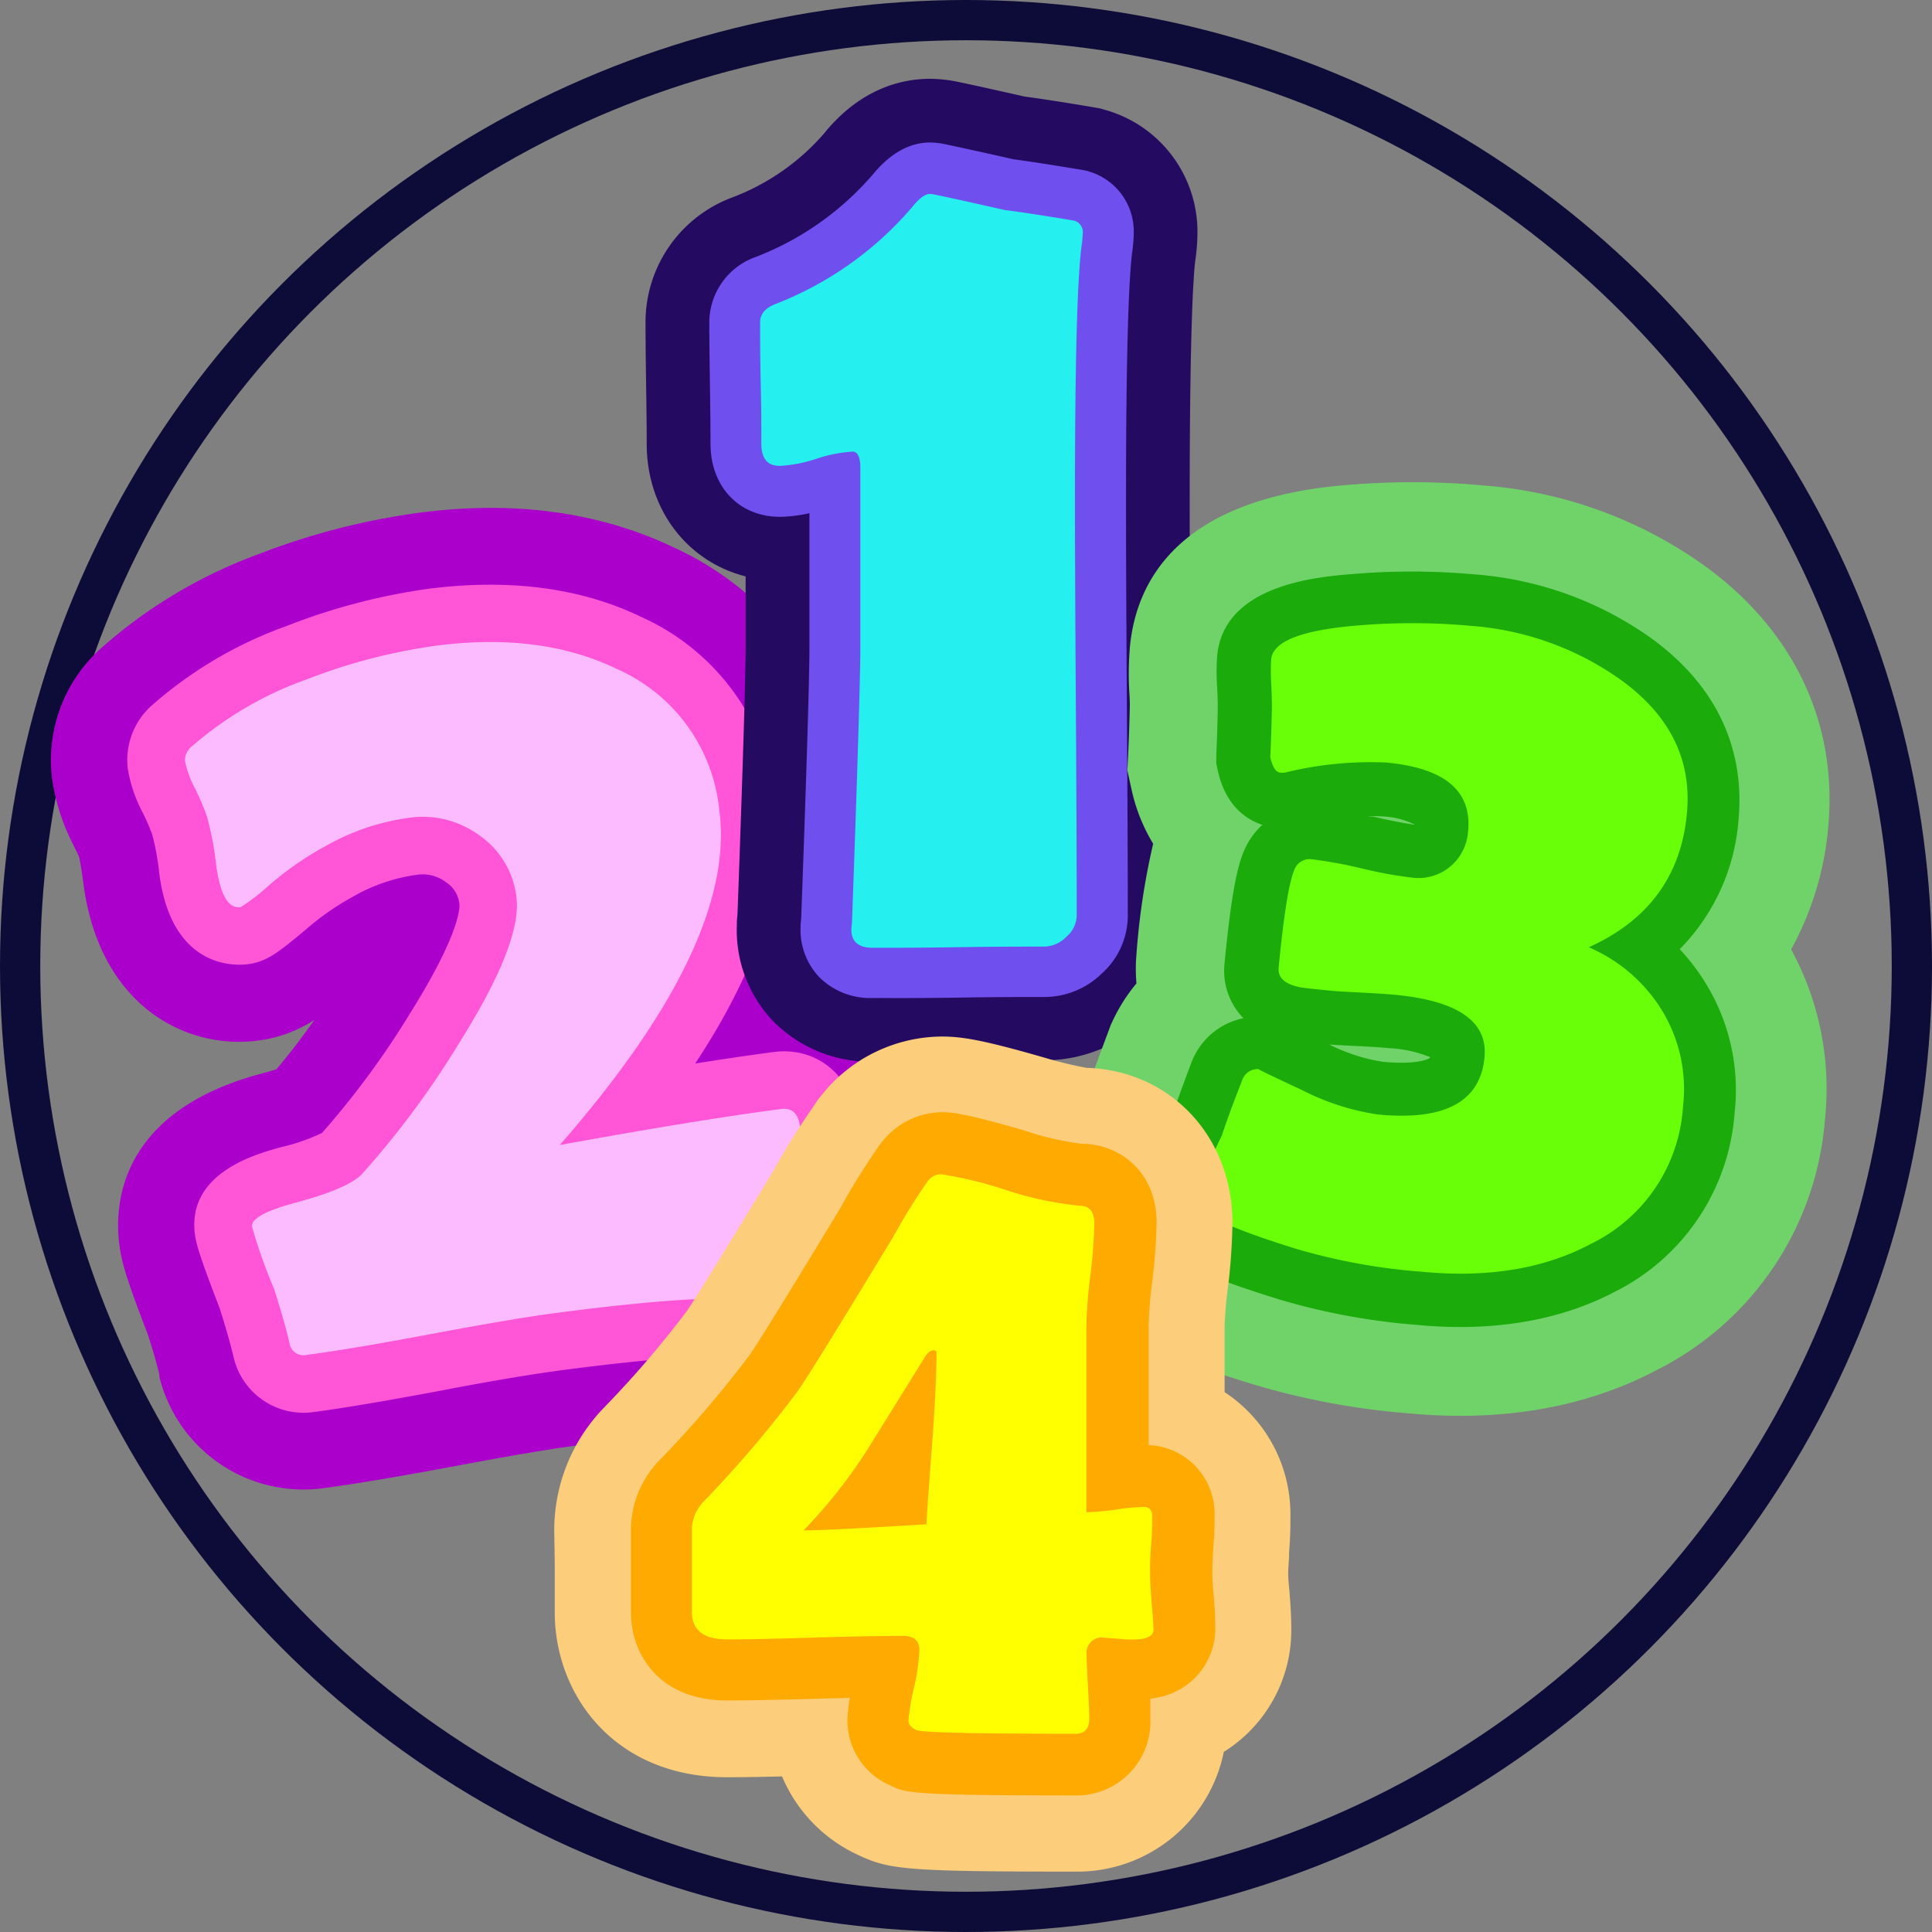 <svg xmlns="http://www.w3.org/2000/svg" viewBox="0 0 192 192"><rect x="0" y="0" width="192" height="192" fill="#808080" stroke="none"/><defs><style>.cls-1{fill:none;stroke:#0d0c38;stroke-miterlimit:10;stroke-width:4px;}.cls-2{fill:#ab00cc;}.cls-3{fill:#ff55d6;}.cls-4{fill:#fdbbff;}.cls-5{fill:#240b61;}.cls-6{fill:#704fef;}.cls-7{fill:#25efef;}.cls-8{fill:#6fd36a;}.cls-9{fill:#1bab0a;}.cls-10{fill:#69ff08;}.cls-11{fill:#fccd7a;}.cls-12{fill:#fa0;}.cls-13{fill:#ff0;}</style></defs><g id="Capa_2" data-name="Capa 2"><g id="Capa_1-2" data-name="Capa 1"><g id="Numeros"><circle class="cls-1" cx="96" cy="96" r="94"/><g id="_2" data-name="2"><path class="cls-2" d="M81,142.73c-1.62.21-3,.2-8.27-.32-.75-.06-4.38-.19-15.61,1.27-2.52.33-6.49,1-11.78,2-5.86,1.09-10.15,1.81-13.12,2.2a14.74,14.74,0,0,1-16.39-11.09l0-.21c-.21-.92-.58-2.25-1.15-4-2.13-5.51-2.59-7.14-2.82-8.89-.5-3.84-.13-13.2,14.13-17,.63-.17,1.11-.31,1.48-.43,1.24-1.46,2.51-3.1,3.78-4.91a13.28,13.28,0,0,1-5.6,2.06c-7.26.95-15.78-3.53-17.36-15.6-.19-1.46-.33-2.21-.4-2.52s-.28-.64-.57-1.26a21,21,0,0,1-2.15-6.66,14.92,14.92,0,0,1,4.93-13A48.83,48.83,0,0,1,25.7,55.07a69.77,69.77,0,0,1,16-4.12c9.48-1.24,18-.05,25.42,3.53a30.62,30.62,0,0,1,17.6,24.38,37.13,37.13,0,0,1-2.65,18.56,15,15,0,0,1,10.67,12.87,51.13,51.13,0,0,1,.32,5.22c0,1.77.12,2.39.12,2.41.12.92.29,2.38.51,4.37.19,1.76.35,3.06.46,3.91C95.22,134.51,89.58,141.62,81,142.73Z"/><path class="cls-3" d="M80,135.18c-.78.1-1.66.13-6.54-.35-2-.17-6.66-.09-17.34,1.3-2.67.35-6.77,1-12.2,2.05-5.71,1.07-9.87,1.77-12.7,2.14a7.14,7.14,0,0,1-8-5.42c-.2-.87-.56-2.26-1.39-4.89-2.1-5.43-2.34-6.48-2.46-7.35-.8-6.17,6.23-8,8.53-8.65A19.26,19.26,0,0,0,32,112.59a84.43,84.43,0,0,0,8.87-12.08c5-8,4.8-10.49,4.79-10.59a2.92,2.92,0,0,0-1.33-2.24,3.8,3.8,0,0,0-2.92-.74,17.34,17.34,0,0,0-6.35,2.18,26.53,26.53,0,0,0-4.72,3.3c-2.71,2.26-3.85,3.16-5.7,3.4-1.25.16-7.57.5-8.81-9a24.66,24.66,0,0,0-.7-3.87,19.85,19.85,0,0,0-.92-2.14,14.19,14.19,0,0,1-1.51-4.42,7.26,7.26,0,0,1,2.54-6.42,41.32,41.32,0,0,1,13.22-7.75A61.89,61.89,0,0,1,42.67,58.5c8-1,15.09-.09,21.12,2.84A22.93,22.93,0,0,1,77.16,79.85c1,7.59-1.66,16.12-8.07,25.84q4.43-.7,7.79-1.14c4.23-.56,7.72,2.27,8.3,6.72.13,1.06.22,2.46.26,4.4a31.13,31.13,0,0,0,.18,3.23c.11.9.28,2.3.49,4.22s.36,3.18.47,4.06C87,130.67,84.94,134.54,80,135.18Z"/><path class="cls-4" d="M79.51,112c.11.83.18,2.1.22,3.79a37.94,37.94,0,0,0,.22,3.84q.18,1.31.48,4.11c.21,1.88.37,3.27.49,4.17s-.42,1.44-1.62,1.6a48.14,48.14,0,0,1-5.24-.37q-5.1-.45-18.64,1.32-4.19.54-12.5,2.1t-12.4,2.08a1.41,1.41,0,0,1-1.75-1.15q-.4-1.83-1.53-5.39a52.81,52.81,0,0,1-2.19-6.19c-.11-.79,1.34-1.59,4.33-2.39q5.23-1.4,6.6-2.85a88.19,88.19,0,0,0,9.74-13.16q6.18-9.87,5.6-14.33a8.66,8.66,0,0,0-3.65-6.14,9.52,9.52,0,0,0-7-1.77,23,23,0,0,0-8.42,2.87,31.5,31.5,0,0,0-5.63,3.94,18.77,18.77,0,0,1-2.71,2.07c-1.24.16-2-1.21-2.42-4.11a31.31,31.31,0,0,0-.91-4.86,23.93,23.93,0,0,0-1.2-2.83,10,10,0,0,1-1-2.75,1.8,1.8,0,0,1,.75-1.48A35.52,35.52,0,0,1,30.52,67.5a56.62,56.62,0,0,1,12.89-3.34q10.34-1.33,17.89,2.32a17.18,17.18,0,0,1,10.19,14.1q1.71,13.11-15.86,33.21,14-2.54,22-3.58Q79.26,110,79.51,112Z"/></g><g id="_1" data-name="1"><path class="cls-5" d="M86.75,105.51a13.58,13.58,0,0,1-9.89-4,13.09,13.09,0,0,1-3.63-9.64v-.34l.06-.67c.54-14.73.81-23.72.81-26.71V57.28c-5.79-1.46-9.83-6.64-9.83-13.17q0-1.95-.06-5.88-.06-4.12-.06-6.26A13.23,13.23,0,0,1,72.8,19.61a22.71,22.71,0,0,0,9.09-6.34c3.63-4.49,7.74-5.44,10.55-5.44a14.39,14.39,0,0,1,2.93.34c1.57.33,3.69.8,6.47,1.43,1.69.22,3.93.57,6.83,1.06l.64.11.62.18A12.57,12.57,0,0,1,119,23.2a19.32,19.32,0,0,1-.22,2.74c-.16,1.3-.55,6.33-.55,24q0,6.8.09,20.43T118.41,91a14.15,14.15,0,0,1-4.6,10.37,14.52,14.52,0,0,1-10,4c-1.86,0-4.67,0-8.41.06S88.67,105.51,86.75,105.51Z"/><path class="cls-6" d="M86.75,99.18a7.17,7.17,0,0,1-5.34-2.08,6.84,6.84,0,0,1-1.85-5v-.15l.06-.66c.55-14.9.82-24,.82-27.11V51a14.11,14.11,0,0,1-2.93.36c-4.07,0-6.9-3-6.9-7.26q0-2-.06-6T70.49,32a6.92,6.92,0,0,1,4.66-6.48A29.15,29.15,0,0,0,86.8,17.27c1.66-2,3.56-3.11,5.64-3.11a8.06,8.06,0,0,1,1.7.22c1.53.32,3.71.8,6.59,1.45,1.64.22,3.9.57,6.89,1.07l.28.05.28.08a6.21,6.21,0,0,1,4.49,6.17,15.37,15.37,0,0,1-.16,1.91c-.28,2.19-.61,8.33-.61,24.87q0,6.8.09,20.47T112.08,91a7.76,7.76,0,0,1-2.6,5.76,8.17,8.17,0,0,1-5.67,2.32c-1.88,0-4.71,0-8.47.06S88.66,99.18,86.75,99.18Z"/><path class="cls-7" d="M107,91a2.8,2.8,0,0,1-1,2.07,3.12,3.12,0,0,1-2.19,1c-1.9,0-4.74,0-8.54.06s-6.63.06-8.53.06c-1.46,0-2.17-.63-2.13-1.9l.06-.65q.82-22.63.83-27.43V46.54c0-1.1-.26-1.66-.77-1.66a14.27,14.27,0,0,0-3.59.71,13.81,13.81,0,0,1-3.64.71c-1.23,0-1.84-.73-1.84-2.19s0-3.35-.06-6-.06-4.72-.06-6.1c0-.79.5-1.39,1.48-1.78a34.07,34.07,0,0,0,13.69-9.72c.67-.83,1.25-1.24,1.72-1.24a6,6,0,0,1,.71.12c1.5.31,3.73.81,6.7,1.48q2.37.3,6.93,1.06a1.19,1.19,0,0,1,.83,1.31,11,11,0,0,1-.12,1.24q-.66,5.22-.65,25.54,0,6.81.09,20.5T107,91Z"/></g><g id="_3" data-name="3"><path class="cls-8" d="M139.91,140.45a74.12,74.12,0,0,1-15.35-2.87c-7.94-2.46-21.34-6.62-20.08-19.77a16.75,16.75,0,0,1,1.44-5.29l.16-.34c.57-1.17,1.3-2.67,2.23-4.62.45-1.34,1.07-3,1.88-5.17l.19-.52.23-.49a17.08,17.08,0,0,1,2.33-3.65,16.31,16.31,0,0,1,0-2.88,70.54,70.54,0,0,1,1.66-11,17.51,17.51,0,0,1-2.16-5.45l-.4-1.83.09-1.86q.09-2,.15-4.53c0-.15,0-.73-.06-1.56a31.93,31.93,0,0,1,.07-4.34c.63-6.6,4.9-14.76,21.64-16.09a77.73,77.73,0,0,1,13.66.07,43.37,43.37,0,0,1,21.65,7.85c9,6.45,13.43,15.74,12.44,26.16A30.65,30.65,0,0,1,178,94.35a28.94,28.94,0,0,1,3.36,16.91,30.51,30.51,0,0,1-16.63,24.85C157.62,139.88,149.27,141.34,139.91,140.45Z"/><path class="cls-9" d="M140.75,131.66a65.64,65.64,0,0,1-13.51-2.49c-8.5-2.64-14.51-4.94-14-10.52a7.74,7.74,0,0,1,.72-2.54l.09-.19c.55-1.14,1.37-2.82,2.43-5,.42-1.29,1.06-3.05,1.93-5.35l.08-.19.08-.19a7,7,0,0,1,5-4,6.75,6.75,0,0,1-1.88-5.4c.72-7.52,1.37-9.88,1.92-11.19a7.54,7.54,0,0,1,1.84-2.63c-1.49-.49-3.64-1.8-4.43-5.41l-.15-.69,0-.7c.06-1.38.12-3,.15-4.75,0-.3,0-1-.06-2.12a22.42,22.42,0,0,1,0-3.13c.68-7.1,10-7.85,13.56-8.13a69.82,69.82,0,0,1,12.11.05,34.7,34.7,0,0,1,17.32,6.23c8.16,5.84,9.3,13.1,8.82,18.16a20.47,20.47,0,0,1-5.84,12.85,21.13,21.13,0,0,1,2.69,3.57,20.22,20.22,0,0,1,2.77,12.62,21.64,21.64,0,0,1-11.94,17.87C155,131.25,148.35,132.39,140.75,131.66ZM132.1,103.8a18,18,0,0,0,5.32,1.72c3.14.3,4.47-.2,4.69-.4l0-.07a12.68,12.68,0,0,0-4.07-.89c-.78-.07-1.81-.14-3.09-.2S132.62,103.84,132.1,103.8Zm4.42-22.63c2.21.5,3.44.71,4.11.79v0a8.1,8.1,0,0,0-3.37-.83,10.24,10.24,0,0,0-1.33,0Z"/><path class="cls-10" d="M167.26,109.91a16.31,16.31,0,0,1-9.13,13.69q-7,3.74-16.88,2.78a60.07,60.07,0,0,1-12.4-2.26q-10.48-3.24-10.31-5a3.39,3.39,0,0,1,.29-.89q.89-1.8,2.61-5.42.59-1.84,2-5.44a1.62,1.62,0,0,1,1.64-1.12q-.15,0,4.38,2.11a24.1,24.1,0,0,0,7.51,2.4q9.93.94,10.56-5.68.51-5.33-8.91-6.22c-.85-.08-2-.15-3.35-.22s-2.31-.12-2.75-.16c-2.06-.2-3.19-.32-3.38-.38-1.47-.31-2.16-.95-2.07-1.93q.75-7.76,1.54-9.67a1.62,1.62,0,0,1,1.74-1.11,44.57,44.57,0,0,1,5,.92,42.57,42.57,0,0,0,5,.91,4.94,4.94,0,0,0,3.76-1.09,5,5,0,0,0,1.79-3.54q.57-6-8.14-6.81a35.47,35.47,0,0,0-10.06,1,2.42,2.42,0,0,1-.46,0c-.44,0-.77-.55-1-1.52.07-1.43.12-3.06.16-4.89,0-.41,0-1.23-.07-2.46a20.31,20.31,0,0,1,0-2.4q.27-2.69,8.71-3.36a64.06,64.06,0,0,1,11.18.05A29.41,29.41,0,0,1,161,67.51q7.41,5.31,6.64,13.36-.88,9.27-9.75,13.27a15.83,15.83,0,0,1,7.34,6.38A15,15,0,0,1,167.26,109.91Z"/></g><g id="_4" data-name="4"><path class="cls-11" d="M106.9,186c-17,0-18.55-.21-21.65-1.67a15,15,0,0,1-7.53-7.79c-2.24.05-4.08.08-5.47.08-11.24,0-17.12-8.24-17.12-16.38,0-.89,0-2.2,0-4,0-1.94-.05-3.4-.05-4.38a17.51,17.51,0,0,1,5.05-12.08,100.89,100.89,0,0,0,8.13-9.49c.18-.26,1.49-2.2,8.71-14.13.93-1.73,2.23-3.83,4-6.4l.36-.54.41-.5a15.38,15.38,0,0,1,11.84-5.71c2,0,4.06.32,10.26,2.11a40.19,40.19,0,0,0,4.13,1c8.31.25,14.51,6.8,14.51,15.42a60.07,60.07,0,0,1-.48,6.68,35.31,35.31,0,0,0-.3,3.62v6.51a14.52,14.52,0,0,1,6.54,12.34c0,.87,0,2-.13,3.55,0,.87-.09,1.53-.09,2,0,.22,0,.72.11,1.75.14,1.69.2,2.94.2,4a14.27,14.27,0,0,1-6.71,12.11A14.85,14.85,0,0,1,106.9,186Z"/><path class="cls-12" d="M106.9,178.43c-16.41,0-17-.26-18.42-1a7,7,0,0,1-4.26-6.42,13.26,13.26,0,0,1,.24-2.28l-3.28.09c-3.9.11-6.91.17-8.93.17-6.59,0-9.55-4.42-9.55-8.8,0-.91,0-2.27,0-4.08s0-3.31,0-4.26a10,10,0,0,1,3-6.9,109.66,109.66,0,0,0,8.78-10.27c.47-.66,2.28-3.46,9.13-14.79.81-1.52,2-3.46,3.65-5.9l.17-.24.18-.22a7.69,7.69,0,0,1,6-3c1,0,2.37.13,8.16,1.81a30.13,30.13,0,0,0,5.73,1.33c3.69,0,7.44,2.7,7.44,7.85a54.48,54.48,0,0,1-.43,5.82,41.19,41.19,0,0,0-.36,4.48v11.79a6.83,6.83,0,0,1,6.55,7.06c0,.69,0,1.72-.12,3.11-.07,1.06-.1,1.87-.1,2.43,0,.27,0,.94.13,2.37s.17,2.54.17,3.35a7,7,0,0,1-6,6.81l-.46.08c0,.77,0,1.41,0,1.92A7.34,7.34,0,0,1,106.9,178.43Z"/><path class="cls-13" d="M114.63,162c0,.43-.37.72-1.1.87a9.89,9.89,0,0,1-2.18,0c-1.31-.09-1.86-.13-1.66-.13a1.51,1.51,0,0,0-1.7,1.7c0,.7.05,1.76.13,3.17s.13,2.46.13,3.16q0,1.53-1.35,1.53-15,0-15.84-.37c-.52-.25-.78-.56-.78-.94a22.58,22.58,0,0,1,.54-3.23,20.1,20.1,0,0,0,.55-3.75q0-1.44-1.62-1.44c-2,0-4.86.05-8.75.17s-6.8.18-8.75.18c-2.32,0-3.49-.92-3.49-2.75,0-.93,0-2.32,0-4.17s0-3.24,0-4.17A4.16,4.16,0,0,1,70,149.15a114.65,114.65,0,0,0,9.29-10.91q1.4-2,9.47-15.31a62.7,62.7,0,0,1,3.41-5.5,1.68,1.68,0,0,1,1.31-.74,39.72,39.72,0,0,1,6.48,1.57,33.39,33.39,0,0,0,7.39,1.57c.93,0,1.4.6,1.4,1.79a50,50,0,0,1-.39,5.13,47.56,47.56,0,0,0-.4,5.17v18.37a27.37,27.37,0,0,0,2.88-.26,20.89,20.89,0,0,1,2.84-.27c.55,0,.83.34.83,1s0,1.52-.11,2.75-.11,2.15-.11,2.79.05,1.59.15,2.86S114.63,161.39,114.63,162ZM93.07,134.45c0-.18-.1-.26-.31-.26s-.52.18-.78.56l-5.59,9a50.08,50.08,0,0,1-6.54,8.34q2.4,0,12.22-.61c.05-1.17.26-4,.61-8.6Q93.07,137.45,93.07,134.45Z"/></g></g></g></g></svg>